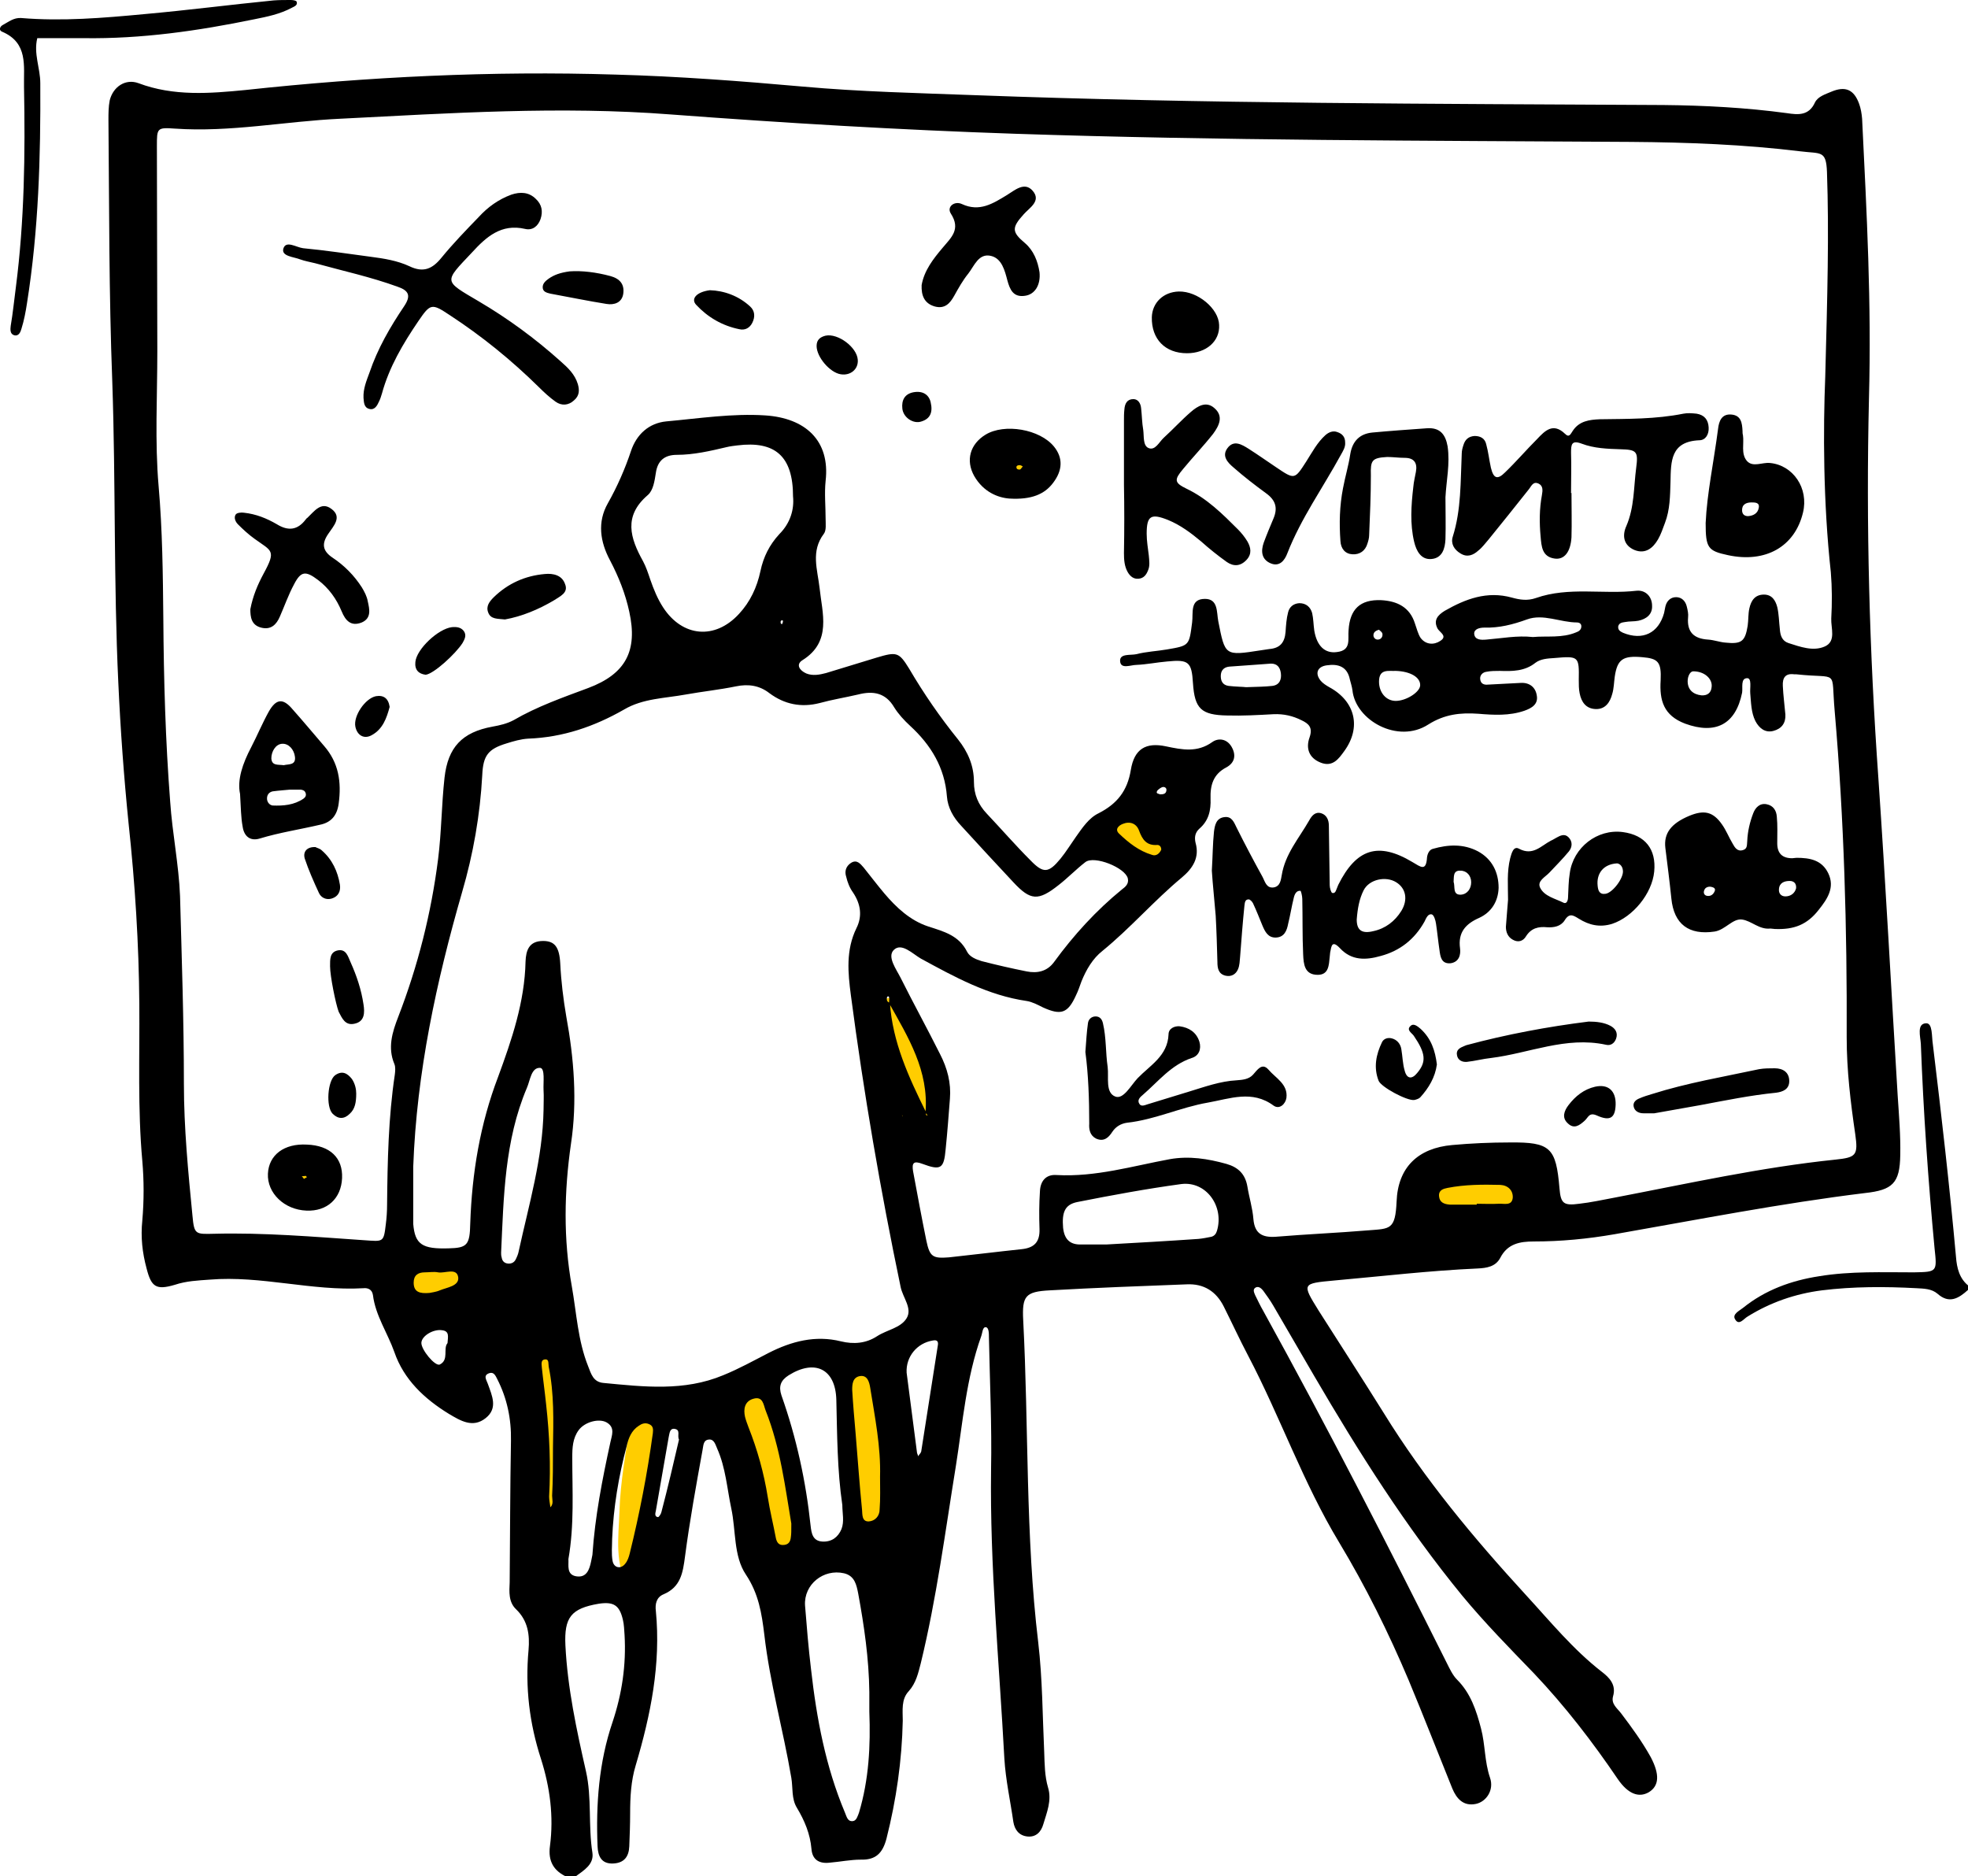 <svg viewBox="0 0 459.1 437.7" xmlns="http://www.w3.org/2000/svg"><path d="M146.7 370.4c-3.4-5.5-2.4-11.8-2.2-17.6.2-7.3 1.6-14.5 2.7-21.8.3-1.7.2-4.8 3.2-4.1 2.4.5 4.9 2 4.6 5.2-.2 4.5-.7 9.1-1.4 13.6-1.6 8.3-3.5 16.5-5.3 24.8h-1.6zm56.8-130.9c.3-2.7.2-5.5 3.1-6.5 3.3-1.1 5.3 1 6.8 3.5 3.2 5.5 5.1 11.6 6.5 17.8 1.6 6.7-4.7 8.1-8.5 9.5-4.2 1.6-4.9-3.3-5.5-6.4-1-5.9-1.6-12-2.4-17.9zm-15 114c-.4 4.8-1.2 9-5.2 9.5-4.6.6-4.7-3.8-4.7-7-.2-9.4-5.2-17.5-6.6-26.5-.4-2.8-2.8-6.5 1.5-7.8 3.8-1.1 5.1 2.6 6.1 5.5 3.1 9.1 6.2 18.2 8.9 26.3zm20.5-4.8c-.1 4-1.6 6.2-4.8 6.6s-4.3-1.9-4.8-4.6c-1.6-8.9-2.5-17.9-2.8-27-.1-2.5 1.3-4.3 2.6-6.1 1.6-2.1 3.3-1.5 3.7.8 1.8 10.3 3.4 20.8 6.1 30.3zm-83.9-7.8c.2-7.8-.3-15.7.7-23.5.2-1.4.6-3.3 2.5-3.2 2.1 0 1.9 2 2.1 3.4 2.5 15.1.9 30.1-.3 45.2-.2 1.9.6 5.6-2.6 5.3-2.1-.2-2.3-3.7-2.4-5.9-.1-7.1 0-14.2 0-21.3zm216.5-54.2c-4-.7-10.5 2.5-10.5-4.8 0-5.5 3.6-10.2 10.4-9.5 5.2.5 12.4-.7 12.9 6.9.6 9.5-7.6 6.4-12.8 7.4zm-236.4 16.9h-4.5c-3-.1-6.9.2-7-3.9s3.7-6.1 7.3-6.2c5.1-.1 9.7 2.5 14.4 4.1 1.3.4 2.1 1.6 2 2.9-.2 1.9-1.8 2.6-3.2 2.7-3 .3-6 .1-9.1.1zM263 191c5.2 1.5 10.3 1.7 9.3 8-.5 2.8-.9 7.4-4.7 6.2-4.5-1.4-8.4-5.1-8.7-10.4-.2-3.3 2.4-4.1 4.1-3.8zm-26.5-87.4c3.7.1 6.1 1.9 6 5.4s-2.4 5.5-5.9 5.6c-4.3.1-5.6-3.4-5.8-6.5-.2-3.4 3-4.1 5.7-4.5zM78 273c-.6 2.6-1.9 4.7-4.9 4.6-2.3.1-4.2-1.7-4.3-4v-.3c-.1-3.2 2.2-4.4 4.9-4.6s4 1.6 4.3 4.3z" fill="#ffcd00"/><path d="M132.4 437.9c-3.2-1.4-4.6-3.7-4.1-7.3.9-6.9 0-13.7-2.1-20.3-2.7-8.3-3.7-16.7-2.9-25.4.3-3.5-.1-6.8-2.9-9.5-1.8-1.7-1.6-4.1-1.5-6.3.1-11 .1-22 .3-33 .1-5.1-.9-9.9-3.2-14.4-.4-.8-.8-1.7-1.8-1.4-1.6.5-.7 1.6-.4 2.5 1 2.8 2.4 5.7-.5 8-3 2.4-5.9.6-8.6-1-5.7-3.5-10.5-8-12.7-14.4-1.6-4.5-4.4-8.5-5-13.3-.2-1.4-1.3-1.7-2.2-1.6-12.1.7-23.9-3-35.9-2-2.7.2-5.4.3-8.1 1.2-4.4 1.3-5.5.5-6.6-3.8-1-3.7-1.4-7.3-1-11.2.4-4.6.4-9.3 0-13.9-1.1-12.2-.6-24.4-.7-36.6-.1-14.1-1-28.1-2.5-42.1-1.1-10.9-1.9-21.9-2.4-32.9-1.1-23.3-.6-46.7-1.4-70-.8-21.1-.7-40.1-.9-61.2 0-1.5 0-3.1.3-4.6.8-3.2 3.7-5.1 6.7-4 8.2 3.1 16.7 2.4 24.9 1.6 28.7-3.1 57.5-4.5 86.4-3.6 14.6.4 29.1 1.5 43.7 2.8 13.3 1.2 26.7 1.5 40.1 2 53.6 2 107.2 2 160.7 2.3 9.6.1 19.2.6 28.8 1.9 2.6.4 5.1.6 6.5-2.5.7-1.4 2.4-1.9 3.8-2.5 3.3-1.4 5.3-.5 6.5 2.8.4 1.1.6 2.3.7 3.5 1.1 22.5 2.2 42.8 1.6 65.3-.7 29.5.1 59.1 2.2 88.6 1.7 24.7 3 49.4 4.5 74 .3 4.6.7 9.3.6 13.9-.1 6.5-1.8 8.1-8.2 8.8-19.6 2.4-39 6.2-58.4 9.6-6.3 1.1-12.6 1.7-18.9 1.7-3.2 0-6.1.5-7.8 3.8-1.1 2.1-3.2 2.4-5.3 2.5-11.2.5-22.2 1.8-33.4 2.8-7.6.7-7.6.7-3.7 7 5.1 8 10.2 15.9 15.2 23.9 9.5 15.4 21 29.2 33.2 42.5 5.7 6.2 11 12.7 17.7 17.9 1.7 1.3 3.4 3 2.6 5.7-.5 1.8 1 2.8 1.9 4 2.5 3.3 4.9 6.6 6.9 10.2 2.1 4 2 6.7-.5 8.2-2.3 1.3-4.8.4-7.2-3.1-5.9-8.7-12.3-17-19.5-24.6-5.7-5.9-11.5-11.8-16.8-18.2-13.1-16-24.1-33.4-34.5-51.2l-9.6-16.5c-.7-1.2-1.5-2.3-2.3-3.4-.4-.5-1-1.1-1.7-.8-.8.4-.5 1.1-.2 1.8.6 1.2 1.2 2.5 1.9 3.7 14.9 27 29 54.5 42.8 82.1.7 1.4 1.4 2.9 2.4 3.9 3.2 3.2 4.5 7.2 5.6 11.4 1 3.8.8 7.7 2.1 11.5 1 2.9-.9 5.6-3.3 6.1-2.9.6-4.5-1.2-5.5-3.6-3.4-8.4-6.7-16.9-10.2-25.3-4.7-11.1-10-21.8-16.2-32.1-8.4-13.9-13.7-29.2-21.2-43.5-2-3.8-3.8-7.7-5.7-11.5-1.8-3.6-4.7-5.4-8.7-5.2-10.6.4-21.3.8-31.9 1.4-5.7.3-6.5 1.3-6.2 7 1.3 25 .5 50.1 3.5 75.1 1 8.5 1 17.1 1.4 25.7.1 2.7.1 5.5.9 8.2.9 3-.3 5.8-1.1 8.5-.5 1.8-1.7 3.1-3.7 2.9s-3-1.6-3.3-3.4c-.7-4.9-1.8-9.8-2.1-14.8-1.2-22.5-3.4-44.9-3.1-67.4.2-10.3-.3-20.6-.5-30.9 0-.8 0-2.2-.7-2.3-.8-.1-.8 1.3-1.1 2.1-3.5 9.8-4.3 20.1-5.9 30.2-2.5 15.4-4.5 30.9-8.2 46.1-.6 2.3-1.1 4.6-2.8 6.5-1.8 1.9-1.4 4.5-1.4 6.9-.2 9.3-1.5 18.4-3.8 27.5-.9 3.4-2.5 5-6 4.9-2.4 0-4.8.5-7.2.7-2.4.3-4.1-.6-4.3-3.2-.3-3.5-1.6-6.6-3.4-9.6-1.3-2.1-.9-4.7-1.3-7-1.9-11.2-5-22.1-6.3-33.4-.6-4.9-1.3-9.5-4.3-14-2.9-4.3-2.3-10.3-3.4-15.4-1-4.7-1.3-9.5-3.3-14-.4-.9-.7-2.2-1.9-2.1-1.4.1-1.3 1.5-1.5 2.4-1.5 8.3-3 16.5-4.1 24.9-.5 3.8-1 7.1-5 8.8-1.7.7-2 2.3-1.8 3.9 1.2 12.4-1.2 24.2-4.7 36-1.1 3.6-1.3 7.4-1.3 11.2 0 2.6-.1 5.2-.2 7.7-.1 2.4-1.2 3.9-3.8 4-2.7.1-3.5-1.7-3.6-4-.4-9.8.3-19.6 3.5-29 2.2-6.6 3.2-13.3 2.8-20.3-.1-1.2-.1-2.4-.4-3.6-.8-3.4-2.2-4.2-5.6-3.7-6.5 1.1-8.1 3.2-7.8 9.7.5 10 2.6 19.7 4.8 29.4 1.4 6.2.5 12.7 1.5 19 .4 2.7-2 4.1-3.9 5.5-.6.2-1.2.2-1.9.2zm78.3-177.3l.2.2-.2-.2c-.1-.1-.1-.3-.2-.4s-.2-.2-.2-.3c.1.2.2.4.4.7zm-3.3-26.6c0-.5.1-1 0-1.4-.1-.3-.5-.2-.5.2-.1.5.1 1 .7 1.1.6 9.2 4.4 17.4 8.4 25.5.2.3-.3.8.4.8-.2-.2-.3-.5-.5-.7.8-9.7-4-17.5-8.5-25.5zM425.8 87.8c.5-18.9.9-33.3.4-47.7-.2-5.1-1.4-4.2-6.2-4.8-13.1-1.6-26.3-2.1-39.6-2.2-47.9-.3-95.8-.3-143.7-1.9-26.8-.9-53.5-2.5-80.2-4.5-25.8-2-51.5-.3-77.2 1-12.8.6-25.6 3.2-38.5 2.3-4.2-.3-4.2-.1-4.2 4.1 0 16.7.1 31.3.1 47.9 0 10.5-.6 21 .3 31.4.9 10.3 1 20.6 1.1 30.9.1 14.3.5 28.5 1.6 42.7.5 7.4 2 14.6 2.3 22 .4 14.6.9 29.2.9 43.8 0 10.3 1 20.6 2 30.8.4 4.4.7 4.3 5 4.2 11.7-.3 23.3.7 35 1.5 4.5.3 4.6.6 5.1-3.7.2-1.5.3-3.1.3-4.6.1-10.1.3-20.3 1.8-30.3.1-.8.2-1.8-.1-2.5-1.6-3.8-.5-7.4.9-11 4.6-11.9 7.7-24.2 9.3-36.8.8-6.3.8-12.7 1.5-19 .8-7.1 4.1-10.6 11.2-11.9 1.7-.3 3.4-.7 4.9-1.5 5.5-3.2 11.5-5.3 17.4-7.5 8.8-3.3 11.6-8.7 9.6-17.8-.9-4.2-2.5-8.2-4.5-12-2.3-4.3-3-8.9-.5-13.3 2.2-3.9 4-8 5.4-12.2 1.3-3.9 4.2-6.5 8.2-6.9 7.7-.7 15.5-1.9 23.1-1.4 9.3.6 15.2 5.8 14.1 15.3-.3 2.9 0 5.8 0 8.8 0 1.2.2 2.7-.4 3.5-3.1 4.1-1.5 8.3-1 12.7.6 5.8 2.9 12.5-4 16.8-1.6 1-.7 2.4.9 3.1 1.5.6 3.1.3 4.6-.1 3.9-1.2 7.9-2.4 11.8-3.6 4.7-1.4 5.2-1.3 7.6 2.6 3.4 5.8 7.2 11.3 11.4 16.5 2.3 2.9 3.7 6.1 3.7 9.9 0 2.9 1 5.3 3 7.4 3.4 3.6 6.7 7.4 10.2 10.9 3 3.1 4.2 3 7-.4 1.3-1.6 2.4-3.4 3.6-5.1 1.5-2.1 3-4.4 5.3-5.5 4.3-2.2 6.7-5.2 7.5-10.1s3.5-6.5 8.2-5.5c3.8.8 7.3 1.5 10.8-1 1.4-1 3.4-.8 4.5 1.1s.8 3.7-1.2 4.8c-3.1 1.6-3.8 4.2-3.7 7.3.1 2.7-.4 5.1-2.6 7-1 .9-1.2 2-.9 3.3 1 3.5-.7 6-3.2 8.1-6.5 5.4-12 11.8-18.5 17.1-2.3 1.8-3.8 4.4-4.9 7.1-.4 1.1-.8 2.3-1.3 3.3-1.9 4.2-3.5 4.7-7.7 2.8-1.2-.6-2.5-1.3-3.8-1.5-9-1.3-16.8-5.6-24.7-9.9-1.9-1.1-4.5-3.8-6.3-2-1.6 1.6.6 4.5 1.6 6.5 3 6 6.2 11.8 9.2 17.8 1.7 3.3 2.6 6.7 2.3 10.4-.3 3.9-.6 7.9-1 11.8-.4 4.5-1.1 5-5.4 3.4-2.1-.8-2.5-.2-2.2 1.7 1 5.4 2 10.8 3.1 16.2.8 3.8 1.5 4.2 5.3 3.9 5.6-.6 11.2-1.3 16.9-1.9 2.9-.3 4.3-1.6 4.2-4.7-.1-2.9-.1-5.8.1-8.8.1-2.4 1.4-4 3.9-3.8 9.1.5 17.7-2.1 26.4-3.7 4.5-.8 8.9-.1 13.2 1.1 2.8.8 4.4 2.4 4.9 5.3.4 2.5 1.2 5 1.4 7.6.3 3.4 2.1 4.3 5.2 4.1 7.2-.6 14.4-.9 21.6-1.5 5.1-.4 6.3-.1 6.6-6.7.3-8 5-12.5 13-13.2 4.4-.4 8.9-.6 13.4-.6 9.5-.1 10.8 1.2 11.6 10.7.3 3.5.9 4.1 4.6 3.6 2.7-.3 5.4-.9 8.1-1.4 17.2-3.3 34.3-7.1 51.7-8.9 4.8-.5 5.3-1 4.6-5.9-1.1-7.5-2-15-2-22.6.1-25.4-.6-50.8-2.8-76.1-.9-10.1 1.2-7.5-8.9-8.6h-.5c-2.1-.3-2.8.8-2.7 2.7.1 2.2.4 4.4.6 6.7.1 2-.9 3.3-2.8 3.8s-3.3-.6-4.2-2.3c-1-2-1-4.3-1.2-6.5-.1-1.2.4-3.5-.7-3.5-1.6 0-1 2.2-1.2 3.4-1.5 7.4-6.2 9.8-13.3 7.2-5-1.9-6-5.4-5.7-10.1.2-4.3-.6-5.1-4.3-5.4-4.5-.4-5.8.5-6.4 4.5-.2 1.4-.2 2.8-.6 4.1-.5 1.9-1.6 3.6-3.9 3.5-2.2-.1-3.3-1.6-3.7-3.7-.2-1-.2-2-.2-3.1.1-5.5 0-5.6-5.7-5.1-1.6.1-3.2.2-4.4 1.1-2.5 2-5.4 2-8.3 1.9-1 0-2.1 0-3.1.2-.9.1-1.6.8-1.5 1.7.1 1.1.9 1.4 1.8 1.3 2.6-.1 5.1-.3 7.7-.4 2-.1 3.4 1 3.7 2.9.4 2.1-1.2 3-2.9 3.6-3.5 1.2-7.1 1-10.7.7-4.2-.3-7.9.1-11.7 2.5-7.1 4.6-17-1-17.7-8-.1-.8-.4-1.7-.6-2.5-.6-3-2.7-3.7-5.4-3.3-2.2.3-2.8 1.9-1.4 3.6.5.6 1.3 1.1 2 1.5 6.1 3.3 7.5 9.4 3.5 14.9-1.3 1.8-2.7 3.8-5.5 2.7s-3.5-3.4-2.6-5.9c.8-2.3-.2-3.2-1.9-4-2-1-4.1-1.5-6.5-1.4-3.6.2-7.2.4-10.8.3-6.1-.1-7.6-1.6-8-7.5-.3-5-1-5.6-6-5.1-2.4.2-4.8.7-7.2.8-1.3 0-3.7 1.1-3.8-.9-.1-1.8 2.4-1.3 3.8-1.6 2.3-.6 4.8-.7 7.1-1.1 5.3-.9 5.2-.9 5.9-6.3.3-2.2-.6-5.5 3-5.5 3.1 0 2.7 3.1 3.1 5.2 1.6 8.1 1.5 8.1 9.9 6.8.7-.1 1.4-.2 2-.3 2.5-.2 3.6-1.5 3.8-4 .1-1.5.2-3.1.6-4.6.3-1.2 1.2-2 2.6-2.1 1.6 0 2.6.9 3 2.3.3 1.3.3 2.7.5 4.1.6 3.6 2.5 5.4 5.3 5 3.4-.4 2.5-3 2.7-5.1.3-4.9 2.7-7.2 7.6-7 3.7.2 6.7 1.6 7.9 5.5.4 1.1.7 2.4 1.3 3.3 1.2 1.6 3.1 1.7 4.6.7 1.7-1.1 0-1.9-.6-2.8-1.1-2 0-3.2 1.6-4.2 4.9-2.8 9.9-4.7 15.7-3.1 1.8.5 3.6.8 5.6.1 7.7-2.7 15.7-.8 23.5-1.7 2.1-.2 3.6 1.4 3.6 3.5.1 2-1.3 3.1-3.2 3.5-1 .2-2.1.1-3.1.3-.7.1-1.4.2-1.6 1-.1.9.5 1.2 1.1 1.5 4.6 1.9 8.3.1 9.6-4.6l.3-1.5c.3-1.3 1.2-2.2 2.5-2.2s2.2.9 2.5 2.2c.2.8.4 1.7.3 2.5-.3 3.5 1.4 5 4.7 5.2 1.4.1 2.7.6 4 .7 3.8.4 4.6-.3 5.2-3.9.2-1.4.1-2.8.4-4.1.4-1.8 1.3-3.2 3.4-3.2 1.9 0 2.7 1.4 3.1 2.9.4 1.7.4 3.4.6 5.1.1 1.5.5 2.8 2 3.3 2.8.9 5.8 2 8.5.8s1.4-4.3 1.5-6.5c.2-3.6.2-7.2-.1-10.8-1.8-16.5-1.8-33.3-1.3-45.7zM96.4 272.1v13.4c.4 4.8 2.1 5.9 8.3 5.7 4.3-.1 4.9-.8 5-5.8.4-11.8 2.3-23.2 6.5-34.2 3.2-8.7 6.2-17.5 6.4-26.9.1-2.6.8-4.8 4.1-4.8 2.7 0 3.8 1.4 4 5.3.2 4.1.7 8.2 1.4 12.3 1.8 9.8 2.6 19.8 1.1 29.7-1.6 11.1-1.8 22.2.2 33.3 1.1 6.2 1.4 12.6 3.8 18.6.7 1.8 1.2 3.7 3.6 3.9 9.4.9 18.8 2 27.9-1.8 3.7-1.5 7.1-3.4 10.6-5.2 5.3-2.7 10.9-4.2 16.9-2.7 2.9.7 5.8.5 8.4-1.2 2.3-1.5 5.5-1.9 6.9-4.2s-.9-4.8-1.4-7.3c-4.7-22.5-8.6-45.2-11.6-68-.7-5.3-1.2-10.6 1.3-15.7 1.4-2.8 1-5.6-.8-8.3-.8-1.1-1.3-2.4-1.6-3.7-.4-1.2-.1-2.4 1.1-3.2 1.4-.9 2.2.2 3 1.1 1.6 2 3.2 4.1 4.8 6 2.8 3.3 6 6.3 10.2 7.7 3.7 1.2 7.2 2.1 9.1 5.9.6 1.2 2.1 1.8 3.4 2.2 3.5.9 7 1.7 10.5 2.4 2.5.5 4.8 0 6.4-2.2 4.6-6.3 9.8-12 15.8-16.9.8-.6 1.7-1.3 1.4-2.6-.6-2.5-7.8-5.4-9.9-3.8-2.2 1.7-4.1 3.7-6.3 5.4-4.7 3.7-6.5 3.6-10.5-.7-4.1-4.4-8.2-8.8-12.2-13.2-1.8-1.9-3.1-4.2-3.3-6.8-.5-6.7-3.7-12-8.6-16.5-1.4-1.3-2.7-2.7-3.7-4.3-2-3.4-4.9-3.9-8.4-3-3 .7-6.1 1.2-9 2-4.3 1.1-8.2.3-11.7-2.3-2.3-1.8-4.9-2.2-7.8-1.6-3.9.8-7.8 1.2-11.7 1.9-4.9.9-10 .9-14.4 3.5-7 4-14.3 6.5-22.4 6.8-1.7.1-3.4.6-5 1.1-4.3 1.3-5.5 2.8-5.7 7.4-.5 9.3-2.1 18.4-4.7 27.3-6 20.8-10.6 42.1-11.4 64zM185 115.8c0-9.4-4.2-13-13-11.9-.8.1-1.7.2-2.5.4-3.8.9-7.7 1.8-11.6 1.8-2.9 0-4.5 1.4-4.9 4.2-.3 1.9-.6 4.1-1.9 5.2-5.7 4.9-4.1 10-1.1 15.4.7 1.3 1.2 2.8 1.7 4.3.8 2.3 1.7 4.5 3 6.5 4.5 6.9 12.1 7.6 17.7 1.5 2.6-2.8 4.2-6.2 5-10 .7-3.3 2.1-6.1 4.4-8.6 2.6-2.6 3.5-5.8 3.2-8.8zm17.8 283.5v-4.6c-.1-7.8-1.2-15.4-2.6-23-.4-2-.8-4.1-3.3-4.7-4.8-1.1-9.4 2.6-9.1 7.5.4 5 .8 9.9 1.4 14.9 1.3 11.5 3.4 22.7 7.9 33.4.4.9.6 2.2 1.9 2 .8-.1 1.1-1.2 1.4-2 2.3-7.7 2.7-15.6 2.4-23.5zm55.3-109c0 .1 0 .1 0 0 7.2-.4 14.3-.8 21.5-1.3 1-.1 2-.3 3-.5.7-.2 1.1-.7 1.3-1.4 1.7-5.7-2.5-11.6-8.3-10.9-8.1 1.1-16.2 2.6-24.3 4.2-2.9.6-3.6 2.4-3.3 6 .3 2.7 1.6 4 4.3 3.9zm-61.6 60.8c-1.2-8.2-1.2-16.4-1.4-24.6-.2-7.2-5-9.5-11.1-5.7-1.9 1.2-2.4 2.6-1.7 4.7 3.5 9.9 5.7 20 6.8 30.4.2 1.8.5 3.6 2.8 3.7 2.1.1 3.6-1 4.4-2.9.7-1.8.2-3.7.2-5.6zm-69.7-92.2c0-1.5.1-3.1 0-4.6-.1-1.8.4-5.1-.8-5.2-2.1-.1-2.3 2.9-3.1 4.7-5.2 12.3-5.4 25.4-6 38.4 0 .3 0 .7.1 1 .1.7.4 1.3 1.2 1.5.9.2 1.7-.1 2.1-.9.3-.6.6-1.3.7-1.9 2.4-11 5.6-21.7 5.8-33zm5.8 104.8c.1 1.4-.5 3.6 1.8 4 2.4.4 3.1-1.5 3.5-3.5l.3-1.5c.6-8.9 2.3-17.6 4.2-26.3.3-1.5 1.2-3.4-.9-4.6-1.8-1-5.1-.1-6.5 1.8s-1.5 4.1-1.5 6.4c0 7.8.5 15.7-.9 23.7zm10.2-4.7c0 1.7-.2 3.4.1 5.1s2 2 3 .6c.5-.6.8-1.5 1-2.3 2.3-9.3 4.1-18.6 5.4-28.1.1-.9.1-1.7-.9-2.1-.9-.4-1.7-.1-2.4.4-1.7 1.1-2.4 2.9-2.8 4.7-1.9 7.1-3.1 14.4-3.4 21.7zm41.8-3.6c-1.4-8.2-2.5-17.6-6-26.4-.5-1.3-.6-3.4-2.9-2.7-2 .6-2.3 2.4-1.9 4.2.2.8.5 1.6.8 2.4 2.1 5.3 3.6 10.7 4.5 16.3.5 3.2 1.3 6.4 1.9 9.6.2.9.6 1.6 1.6 1.6 1.3 0 1.8-.7 1.9-1.9.1-.7.1-1.3.1-3.1zm20.7-10.9c.2-7-1.2-13.9-2.3-20.8-.2-1.2-.6-3-2.4-2.7-1.7.3-1.8 1.9-1.8 3.2.2 3.4.5 6.8.8 10.2.5 5.9.9 11.9 1.5 17.8.1 1-.1 2.8 1.6 2.7 1.4-.1 2.5-1.2 2.5-2.8.2-2.5.1-5.1.1-7.6zm6.2-24.3c.8 6.3 1.6 12.4 2.4 18.5 0 .3.2.6.3 1 .2-.4.6-.7.7-1.1l3.9-24.9c.1-.8-.2-1.2-1.2-1-3.7.6-6.3 3.8-6.1 7.5zm133-39.2v-.2c1.7 0 3.4.1 5.1 0 1.2-.1 3.1.6 3.3-1.4.1-1.7-1.1-2.9-2.9-3-4.1-.1-8.2-.1-12.3.7-1 .2-2.1.5-2 1.9.1 1.5 1.2 1.9 2.5 2zm13.1-132.4c3.3-.3 6.8.3 10.1-1.1.6-.2 1.2-.6 1.2-1.4 0-.7-.6-.9-1-.9-3.9 0-7.9-2.1-11.7-.7-3.3 1.2-6.5 2-9.9 1.9-1.1 0-2.4.3-2.4 1.4.1 1.5 1.6 1.5 2.8 1.4 3.7-.3 7.2-1 10.9-.6zm-66.9 11.7c2.7-.1 4.4-.1 6.1-.3s2.2-1.5 2-3c-.2-1.4-.9-2.2-2.3-2.2-3.2.2-6.4.5-9.7.7-1.1.1-1.9.7-2 1.9-.1 1.4.4 2.4 1.8 2.6 1.7.2 3.4.2 4.1.3zM129 337.7c.1-6.3.3-12.6-1-18.9-.1-.6.1-1.7-.7-1.7-1.3 0-.9 1.3-.9 1.9.3 2.9.7 5.7 1 8.6.8 7.1 1.1 14.3.7 21.5 0 .8.2 1.7.3 2.5.8-.8.4-1.8.4-2.7.2-3.6.2-7.4.2-11.2zm196.6-181.2c-1.6.1-3.9-.6-3.9 2.5 0 2.6 1.7 4.5 3.9 4.5 2.4 0 5.6-2 5.7-3.6.1-1.9-2.3-3.3-5.7-3.4zM100.2 301.6c.4-.1 1.5-.2 2.4-.6 1.7-.7 4.5-1 4.3-3-.3-2.4-3.1-.9-4.7-1.2-1-.2-2 0-3.1 0-1.6 0-2.6.7-2.6 2.4 0 2.2 1.4 2.6 3.7 2.4zm170.7-103.4c0-.8-.5-1.1-.9-1.1-2.5.2-3.5-1.2-4.3-3.4-.6-1.6-2.1-2.2-3.8-1.5-1 .4-1.9 1.3-.8 2.3 2.2 2.1 4.6 4 7.6 4.9 1 .4 1.8-.3 2.2-1.2zM158.4 335.8c-.5-.9.5-2.3-1.1-2.5-1.1-.1-1.1 1.1-1.3 1.9-1 5.7-2 11.4-3 17.2-.1.5-.4 1.4.5 1.5.2 0 .7-.7.8-1.2 1.5-5.7 2.8-11.3 4.1-16.9zm-54-22.5c.1-1.5.5-2.8-1.3-3-2-.3-4.7 1.3-4.8 2.9s3.2 5.6 4.3 5.1c2.2-1.1.7-3.7 1.8-5zM395 156.6c-.7 0-1.3 1.1-1.3 2.3 0 2 1.3 3.1 3.2 3.3 1.3.1 2.3-.5 2.4-2 .2-1.8-1.6-3.6-4.3-3.6zm-124.4 28.7c.8 0 1.4-.1 1.5-.9.1-.6-.4-.9-.9-.8-.4.1-.9.5-1.2.8-.5.8.3.7.6.9zm51.1-38.4c-.8.2-1.3.6-1.3 1.3 0 .5.4 1 1 1 .7 0 1.2-.6 1.1-1.3 0-.4-.5-.7-.8-1zm-139.1-2.2c-.1 0-.3 0-.4.1s-.1.3-.1.5c.2.4.4.4.5-.1.1-.2 0-.4 0-.5z"/><path d="M459.1 300.9c-2.2 2-4.4 3.3-7.1.9-1.4-1.2-3.2-1.2-4.9-1.3-7.4-.4-14.8-.4-22.1.5-6.2.8-12 2.8-17.3 6.1-.9.5-2 2.2-2.9.7-.8-1.2.9-2 1.8-2.7 5.2-4.2 11.3-6.4 17.8-7.4 7.3-1.2 14.7-.9 22.1-.9 5.4-.1 5.4-.1 4.8-5.6-1.5-15.9-2.6-31.8-3.2-47.7-.1-1.7-1-4.7 1.2-4.8 1.6-.1 1.3 3.1 1.6 4.9 2 16.5 3.9 33 5.4 49.6.2 2.6.8 5.1 3 6.8-.2.2-.2.5-.2.9zM19.5 8.9H8.7c-.9 3.6.7 7 .7 10.5.1 17.2-.4 34.3-3.1 51.3-.3 2-.7 4.1-1.3 6-.2.7-.6 1.8-1.7 1.5-1-.3-.9-1.4-.8-2.2.5-2.9.8-6 1.2-9 2-15.5 2.2-31.1 1.9-46.8-.1-4.8 1-10.2-5.1-12.8-.8-.3-.6-1.2.2-1.6C2 5.1 3.2 4.1 4.9 4.2c9.6.8 19.1 0 28.7-.9C43.7 2.4 53.7 1.1 63.8.1c1.3-.1 2.7-.1 4-.1.5 0 1.3.1 1.4.4.3.8-.5 1.1-1.1 1.4-2.8 1.5-5.8 2.1-8.8 2.7C46.2 7.2 33 9.1 19.5 8.9zm263.2 194.2c.2-3.3.2-6.2.5-9.1.2-1.5.5-3.2 2.5-3.4 1.7-.2 2.2 1.3 2.8 2.5 1.9 3.8 3.9 7.6 6 11.4.6 1.1.9 2.8 2.7 2.5 1.5-.3 1.6-1.8 1.8-2.8.8-5 4-8.6 6.4-12.8.6-1.1 1.4-2.1 2.8-1.7 1.3.4 1.8 1.6 1.8 2.9.1 4.6.1 9.3.2 13.9 0 .6.3 1.7.6 1.8.8.2.9-.8 1.2-1.4.1-.2.1-.3.2-.5 4.2-8.4 9.3-10.1 17.3-5.3 1.9 1.1 3.2 2.3 3.4-1.1.1-.8.5-1.8 1.4-2 3.5-1 7.1-1.2 10.5.6 3.3 1.8 4.8 4.9 4.8 8.5-.1 3.2-1.7 5.7-4.5 7-3.2 1.4-5 3.4-4.5 7.1.2 1.5-.2 3.2-2.2 3.5-2.2.2-2.4-1.6-2.6-3.1-.3-2-.5-4.1-.8-6.1-.1-.8-.5-2.1-1-2.2-.9-.2-1.3.9-1.7 1.7-2.3 4.1-5.7 6.8-10.2 8-3.5 1-6.8 1.1-9.5-1.8-1.9-2-2-.5-2.3 1 0 .3-.1.7-.1 1-.2 1.9-.2 4.2-2.8 4.2-3.1 0-3.3-2.5-3.4-4.8-.2-4.3-.1-8.6-.2-12.9 0-.7-.3-1.8-.4-1.9-1-.1-1.4.8-1.6 1.7-.5 2-.8 4-1.3 6-.3 1.6-.9 3.1-2.8 3.2s-2.6-1.4-3.2-2.8c-.7-1.7-1.4-3.5-2.2-5.2-.2-.4-.7-.9-1-.9-.9 0-.9.8-1 1.5-.4 3.9-.7 7.9-1 11.8-.1 1-.1 2.1-.5 3-.5 1.2-1.6 1.8-2.9 1.5-1.7-.4-1.9-1.8-1.9-3.2-.1-3.6-.2-7.2-.4-10.8-.3-3.7-.7-7.3-.9-10.5zm33.8 11.4c0 2.4 1.1 3.4 3.9 2.7 2.8-.6 5-2.3 6.5-4.7 1.6-2.6 1.1-5.3-1.2-6.7-2.4-1.5-6.3-.7-7.6 1.9-1 2-1.4 4.2-1.6 6.8zm22.6-8.8c.4 1.1-.3 3.1 1.7 3 1.5-.1 2.4-1.4 2.4-2.9s-1-2.7-2.5-2.7c-1.8-.1-1.5 1.5-1.6 2.6zm27.5-90.7c0 3.4.1 6.9 0 10.3-.2 3.5-1.7 5.3-3.9 5-3-.4-3.1-2.9-3.3-5.1-.3-3.2-.3-6.5.3-9.7.2-1.1.3-2.2-.8-2.7-1.3-.6-1.7.7-2.3 1.4-3.1 3.9-6.2 7.8-9.3 11.6-.8.9-1.5 1.9-2.4 2.6-1.2 1.1-2.6 1.7-4.2.7-1.5-.9-2.3-2.3-1.8-3.9 2-6.3 1.8-12.9 2.1-19.4 0-.7.2-1.4.4-2 .4-1.3 1.2-2 2.6-2.1 1.4 0 2.4.6 2.7 1.9.5 1.8.7 3.7 1.1 5.5.6 2.5 1.5 2.9 3.3 1.1 2.6-2.5 4.9-5.2 7.5-7.8 1.8-1.9 3.7-3.9 6.5-1.2 1 1 1.3 0 1.8-.7 1.5-2.3 3.9-2.6 6.3-2.7 6.5-.1 13 0 19.5-1.3 1-.2 2.1-.1 3.1 0 1.8.3 2.7 1.4 2.8 3.2.1 1.6-.7 3-2.2 3-6.7.3-6.6 4.9-6.7 9.7-.1 3.2-.1 6.5-1.3 9.6-.5 1.3-.9 2.6-1.6 3.8-1.2 2.1-3 3.5-5.5 2.5-2.6-1.1-2.9-3.4-1.9-5.6 1.9-4.4 1.7-9.1 2.3-13.6.5-3.8.1-4.2-3.6-4.3-3.1-.1-6.2-.2-9.1-1.3-2.4-.9-2.5.2-2.5 2.1.1 3.1 0 6.2 0 9.3-.1.1 0 .1.1.1zM414 216.7c-.3 0-.7-.1-1-.1-2.6.3-4.4-1.8-6.6-2.1s-3.9 2.4-6.4 2.8c-6 .9-9.5-1.7-10.1-7.7-.4-3.9-.9-7.8-1.4-11.8-.4-3.4 1.3-5.7 5.6-7.5 3.4-1.4 5.5-1 7.6 2 1 1.4 1.6 3 2.5 4.5.5.9 1.1 1.9 2.4 1.5 1.1-.3.9-1.3 1-2.1.1-2.3.6-4.4 1.4-6.5.5-1.3 1.5-2.4 3.1-2.1s2.3 1.5 2.4 2.9c.2 2 .1 4.1.1 6.2 0 2.3 1.1 3.5 3.5 3.5.3 0 .7-.1 1-.1 3.1 0 5.9.5 7.4 3.6 1.6 3.3-.2 6-2.2 8.5-2.7 3.5-5.8 4.7-10.3 4.5zm5-9.5c.1-1.2-.6-1.7-1.5-1.7-1.2 0-2.4.4-2.5 1.9-.1 1 .5 1.7 1.5 1.7 1.2 0 2.2-.7 2.5-1.9zm-19 .7c.3-.7-.3-.9-.7-1-.7-.2-1.5.1-1.7.7-.3.6-.1 1.4.9 1.4.7 0 1.2-.4 1.5-1.1zM84.8 92.8c-.1-2.1.7-4 1.4-5.9 1.9-5.6 4.8-10.6 8.1-15.5 1.6-2.4 1.1-3.6-1.5-4.5-6.3-2.3-12.8-3.7-19.3-5.5-1.2-.3-2.4-.5-3.5-.9-1.5-.6-4.4-.7-3.9-2.5.6-2 3-.3 4.6-.1 5.3.5 10.5 1.3 15.8 2 3.1.4 6.2.9 9 2.2 3.3 1.6 5.4.6 7.5-2 2.7-3.3 5.7-6.4 8.7-9.5 2.1-2.3 4.6-4.1 7.6-5.2 2.1-.7 4.1-.6 5.7 1 1.4 1.3 1.7 2.9 1.1 4.7-.6 1.7-1.9 2.7-3.6 2.3-5.6-1.3-9.1 1.9-12.4 5.5-6.6 7-6.7 6.5 1.6 11.4 6.8 4 13.2 8.7 19.1 14 1.7 1.5 3.3 3 4 5.3.4 1.4.4 2.7-.9 3.8-1.3 1.2-2.9 1.3-4.3.3s-2.7-2.2-3.9-3.4c-6.4-6.3-13.3-11.9-20.8-16.8-4.2-2.8-4.5-2.7-7.3 1.4-3.6 5.3-6.8 10.7-8.5 16.9-.2.7-.4 1.3-.7 1.9-.4.9-1 2-2.2 1.7-1.3-.3-1.3-1.5-1.4-2.6zM262.2 113V98.1c0-.9 0-1.7.1-2.6.1-1.3.6-2.4 2.1-2.4 1.1 0 1.7 1 1.8 2.1.2 1.7.2 3.4.5 5.1.2 1.5-.1 3.6 1.2 4.2 1.6.7 2.5-1.4 3.6-2.4 2.2-2 4.1-4.1 6.3-6 1.6-1.4 3.6-2.6 5.5-.9 2.2 1.9 1.1 4.1-.3 6-2.2 2.8-4.7 5.4-7 8.2-2.1 2.5-2.1 3.2.8 4.6 4.8 2.3 8.4 5.9 12 9.5.8.8 1.6 1.8 2.2 2.8.8 1.4 1.1 2.9-.2 4.3-1.4 1.5-3 1.6-4.6.5-2.1-1.5-4.1-3.1-6-4.8-2.4-2-4.8-3.8-7.7-5-4-1.6-5-1-5 3.2 0 1.7.3 3.4.5 5.1.1 1.2.3 2.4-.2 3.5-.4 1-1 1.8-2.2 1.9-1.1.1-1.9-.5-2.5-1.5-.8-1.4-.9-2.9-.9-4.5.1-5.4.1-10.7 0-16 .1 0 .1 0 0 0zm89.6 96.9c0-3.3-.3-6.5.5-9.7.3-1 .7-3 2.1-2.2 3.2 1.7 5.1-.7 7.4-1.9.5-.2.9-.5 1.3-.7.9-.5 1.9-1 2.8-.1 1 1 .9 2.3.1 3.3-1.4 1.7-3 3.3-4.5 4.9-1 1.1-3 2-2.2 3.6 1 2 3.5 2.5 5.5 3.5.7.3 1-.6 1-1.3.1-1.9.1-3.8.4-5.6.8-6 6.4-10.4 12.4-9.6 5.2.7 7.8 4 7.3 9.2s-5 10.6-9.8 12.2c-2.9.9-5.4.3-7.8-1.2-1.3-.8-2.2-1.4-3.3.4-.9 1.4-2.5 1.7-4.1 1.6-2-.2-3.7.2-4.9 2.1-.7 1.2-1.9 1.5-3.1.8-1.1-.6-1.6-1.7-1.6-3 .2-2.2.3-4.2.5-6.3zm25.4-8.5c-3.2.2-4.8 2.4-4.5 5.2.1 1.1.4 2.1 1.8 1.9 1.7-.2 4.3-3.7 4.1-5.4-.1-1.3-1-1.7-1.4-1.7zM56 185.2c-.7-3.3.6-7.1 2.6-10.9 1.4-2.7 2.6-5.6 4.1-8.3 1.7-3 3.3-3.2 5.5-.6 2.5 2.8 4.9 5.7 7.4 8.6 3.4 3.9 4.1 8.4 3.4 13.5-.4 2.9-1.9 4.4-4.4 4.9-4.7 1.1-9.4 1.8-14 3.2-2.3.7-3.7-.6-4-2.8-.4-2.1-.4-4.4-.6-7.6zm11.6-1c-1 .1-2.5.2-4 .4-.9.2-1.4.9-1.3 1.9.1.7.6 1.3 1.3 1.4 2.5.1 5-.1 7.2-1.6.4-.3.7-.7.5-1.3s-.6-.7-1.1-.8h-2.6zm-1.4-5.7c1-.3 2.9.1 2.6-2-.2-1.6-1.4-3.1-3-3-1.5.1-2.5 1.8-2.5 3.4.1 1.8 1.6 1.4 2.9 1.6zM397.9 122c.3-6.8 1.9-14.3 2.9-22 .2-1.7.8-3.5 3.1-3.3s2.5 2 2.6 3.8c0 .3 0 .7.1 1 .3 2-.5 4.3.9 6 1.4 1.6 3.6.3 5.4.5 5.4.5 9.1 5.9 7.7 11.6-1.9 7.9-8.7 11.8-17.5 9.9-4.7-1-5.2-1.7-5.2-7.5zm9.9-1.6c1.3-.1 2.3-.7 2.5-2 .2-1.2-.9-1.2-1.7-1.2-1.3 0-2.3.5-2.2 2 .1.9.7 1.2 1.4 1.2zm-70.6-4.4c0 3.3.1 6.5 0 9.8-.1 2.1-.7 4.4-3.3 4.6-2.4.2-3.5-1.9-4-4-1-4.2-.7-8.5-.2-12.8.1-1.2.4-2.4.6-3.5.4-2.1-.4-3.3-2.6-3.3-1.4 0-2.7-.2-4.1-.2-3.6.2-3.9.8-3.8 4.3 0 4.6-.2 9.3-.4 13.9 0 .7-.2 1.4-.4 2-.5 1.7-1.8 2.6-3.5 2.5s-2.7-1.3-2.8-3.1c-.3-4.1-.2-8.2.6-12.3.5-2.7 1.3-5.3 1.7-8 .5-3 2.2-4.7 5.1-5 4.3-.4 8.6-.7 12.8-1 3-.2 4.3 1.4 4.8 4.2.6 4.1-.3 8-.5 11.9zm-84 129.4c.2-2.6.3-4.6.6-6.7.1-.9.8-1.6 1.8-1.6s1.5.7 1.7 1.6c.8 3.4.6 6.8 1.1 10.2.3 2.4-.6 6 1.8 6.9 1.9.7 3.6-2.6 5.2-4.3 2.9-3 7-5.2 7.2-10.2 0-1.4 1.4-2 2.6-1.9 2.2.3 3.9 1.4 4.6 3.6.5 1.7-.1 3.3-1.8 3.8-4.8 1.6-7.8 5.5-11.4 8.6-.6.5-1.4 1.2-.8 2.1.4.7 1.3.3 1.9.1 3.3-1 6.5-2 9.8-3 3.6-1.1 7.2-2.4 11-2.6 1.3-.1 2.8-.2 3.8-1.3s2.1-2.9 3.6-1.2c1.7 2 4.6 3.4 4.2 6.6-.2 1.4-1.6 2.8-3 1.8-5-3.7-10.2-1.6-15.3-.7-6.4 1.1-12.4 4-18.9 4.7-1.4.2-2.6.9-3.4 2.1-.9 1.4-2 2.4-3.8 1.6-1.4-.7-1.7-2.1-1.6-3.5 0-5.6-.2-11.5-.9-16.7zM58.4 142.1c.6-3.1 1.7-5.7 3.1-8.3 3-5.5 1.9-5.2-2.1-8.1-1.4-1-2.7-2.2-3.9-3.4-.6-.6-1-1.6-.5-2.3.3-.4 1.3-.5 1.9-.4 2.8.3 5.3 1.3 7.7 2.7 2.6 1.6 4.8 1.4 6.7-1.1.1-.1.2-.3.4-.4 1.6-1.5 3.2-3.9 5.6-2.1 2.6 1.9.5 4-.7 5.8-1.6 2.3-1.4 4 1 5.6 2.7 1.8 5 4.1 6.8 6.9.6 1 1.2 2.1 1.4 3.3.4 1.8.9 3.9-1.4 4.9-2.5 1-3.8-.4-4.7-2.6-1.2-2.9-3-5.4-5.5-7.3-2.9-2.2-4-2.1-5.6 1-1.3 2.4-2.2 5-3.3 7.5-.8 1.9-2.1 3.2-4.4 2.6s-2.5-2.5-2.5-4.3zM215 66.5c.6-3.4 2.7-6.1 4.9-8.7 2-2.4 4.3-4.3 1.9-8-1-1.6.9-3 2.6-2.2 4.1 1.9 7.2-.1 10.5-2.1 1.8-1.1 4.1-3.2 6-1 2.1 2.4-.8 4-2.1 5.5-2.8 3.1-2.8 4.1.3 6.7 2 1.7 3 4.2 3.4 6.8.3 3-1.1 5.2-3.4 5.5-2.7.4-3.5-1.4-4.1-3.6-.6-2.3-1.3-5.1-3.8-5.7-2.9-.7-3.9 2.3-5.3 4.1-1.3 1.6-2.3 3.4-3.3 5.2s-2.2 3.1-4.5 2.5c-2.5-.7-3.2-2.6-3.1-5z"/><path d="M313.8 103.2c.1 1.1-.5 2-1 2.9-4.2 7.7-9.3 14.8-12.5 23-.6 1.6-1.8 3.2-3.9 2.3s-2.3-2.8-1.6-4.8c.7-1.9 1.5-3.8 2.3-5.7 1-2.4.5-4.2-1.7-5.8-2.6-1.9-5.2-3.9-7.7-6.1-1.3-1.1-2.7-2.6-1.4-4.4 1.5-2.1 3.4-.9 5 .1 2.2 1.4 4.3 2.9 6.4 4.3 4.3 2.9 4.3 2.9 7-1.3 1.4-2.2 2.6-4.5 4.5-6.2.8-.7 1.8-1.1 2.8-.7 1.2.4 1.8 1.2 1.8 2.4zm-78.3 13.1c-2.8-.2-6.1-1.6-8.2-5.2-2.1-3.7-1-7.5 2.6-9.7 4.4-2.7 12.7-1.3 16 2.8 2.1 2.6 2 5.5-.2 8.4-2 2.7-5.1 4-10.2 3.7zm3.1-7.5c-.2-.1-.5-.3-.7-.3-.5 0-1 .2-.7.8.1.2.6.3.8.2s.4-.5.6-.7zM71.5 282.4c-5.2-.2-9.2-4.1-9-8.6.2-4.4 3.8-7.1 9.1-6.8 5.4.2 8.4 3.1 8.2 7.8-.2 4.8-3.5 7.8-8.3 7.6zm-.6-7.4c.2-.1.5-.3.7-.4-.1-.1-.2-.3-.3-.3-.3 0-.6.1-.9.1.2.2.4.4.5.6zm315-15.3h-2.5c-1.1 0-2.1-.5-2.3-1.6-.2-1 .6-1.6 1.4-1.9.9-.4 1.9-.7 2.9-1 8.2-2.6 16.6-4 25-5.8 1.2-.2 2.4-.2 3.6-.2 1.9 0 3.4.9 3.4 3 0 1.9-1.5 2.5-3.1 2.7-6 .6-11.8 1.8-17.7 2.9-3.9.7-7.8 1.4-10.7 1.9zm-109-177.3c-5.1 0-8.3-3.3-8.2-8.4.1-3.4 2.7-5.9 6.3-6 4.4-.1 9.3 4 9.4 7.8.2 3.8-3 6.6-7.5 6.6zm93.7 155.9c1.8 0 3.6.2 5.1 1 1.1.6 1.8 1.6 1.3 3-.4 1.1-1.3 1.7-2.4 1.4-9.3-2-17.9 2-26.8 3.1-1.9.2-3.7.7-5.6.9-1.1.1-2.1-.4-2.3-1.5-.3-1.3.7-1.8 1.7-2.2.2-.1.3-.1.5-.2 9.3-2.5 18.9-4.3 28.5-5.5zm-35.4 10c-.4 3-1.9 5.5-3.9 7.7-.3.3-.9.5-1.4.6-1.7.2-7.7-3-8.3-4.5-1.2-3.1-.6-6.1.8-9 .4-.8 1.3-1.1 2.2-.9 1.3.3 2.1 1.3 2.3 2.5.3 1.7.3 3.4.8 5.1.5 1.9 1.7 2 2.9.5 2.2-2.6 2-4.6-.8-8.7-.5-.7-1.9-1.4-.6-2.4.7-.5 1.6.3 2.2.8 2.5 2.3 3.4 5.1 3.8 8.3zM117.8 144.5c-1.7-.2-3.3 0-3.9-1.6-.6-1.5.3-2.6 1.3-3.6 3.3-3.2 7.3-5 11.9-5.4 2-.2 4 .3 4.7 2.3.9 2.1-1.2 2.9-2.5 3.8-3.7 2.2-7.6 3.8-11.5 4.5zm15.1-81.2c2.8-.2 6.2.2 9.5 1.1 2.2.6 3.3 1.9 3 4.1-.3 2.1-2.1 2.7-3.9 2.4-4.4-.7-8.7-1.6-13.1-2.4-.8-.2-1.8-.4-1.8-1.5 0-.9.7-1.5 1.4-2 1.3-.9 2.7-1.4 4.9-1.7zM77 225.4c0-1.6-.1-3.3 1.8-3.7 2-.4 2.4 1.5 3 2.8 1.4 3.1 2.5 6.4 3 9.8.3 1.9.3 4-2.1 4.5-2.2.5-2.9-1.3-3.7-2.8-.7-1.9-2-8.3-2-10.6zm88.6-157.7c3.3.1 6.7 1.3 9.4 3.8 1.1 1 1.2 2.4.5 3.8-.6 1.2-1.7 1.8-3 1.5-4-.8-7.4-2.8-10.1-5.7-1.3-1.4.1-3 3.2-3.4zm-66.3 89.7c-1.6-.2-2.6-1.1-2.4-3 .3-3 5.3-7.7 8.5-8.1 1.1-.1 2.1 0 2.8.9.7 1 .2 1.9-.3 2.8-1.6 2.5-6.7 7.2-8.6 7.4zm277.6 100.3c-.1 3.1-1.3 3.9-4.4 2.5-1.8-.8-2 .5-2.8 1.2-1.2 1.1-2.5 2.1-4 .6-1.4-1.3-.8-2.9.2-4.2 1.6-2.1 3.6-3.7 6.2-4.3 3.1-.7 4.9 1 4.8 4.2zM73.6 197.6c.3.2 1 .3 1.5.8 2.4 2.1 3.7 4.9 4.2 8 .2 1.4-.3 2.7-1.9 3.2-1.3.4-2.5-.2-3-1.3-1.2-2.6-2.4-5.3-3.3-8-.5-1.7.6-2.8 2.5-2.7zm119-119.3c2.9-.6 7.3 2.7 7.5 5.6.2 2.2-1.7 3.8-4 3.4-2.5-.4-5.6-4-5.6-6.6 0-1.5.9-2.1 2.1-2.4zM83.1 255.1c0 2.1-.3 3.6-1.5 4.7-1.3 1.3-2.7 1.3-4 0-1.6-1.6-1.2-7.7.6-9 1.6-1.1 2.8-.5 3.9.9.8 1.2 1 2.5 1 3.4zm7.8-90.2c-.7 2.6-1.6 5.2-4.2 6.6-1.8 1-3.4 0-3.8-2-.5-2.5 2.3-6.6 4.8-7.1 1.8-.3 2.9.5 3.2 2.5zm126.2-71.1c.6 2.5-.2 3.9-2.1 4.5-1.9.7-4.3-.9-4.5-3-.2-1.9.5-3.4 2.6-3.8 2.2-.4 3.6.6 4 2.3z"/></svg>